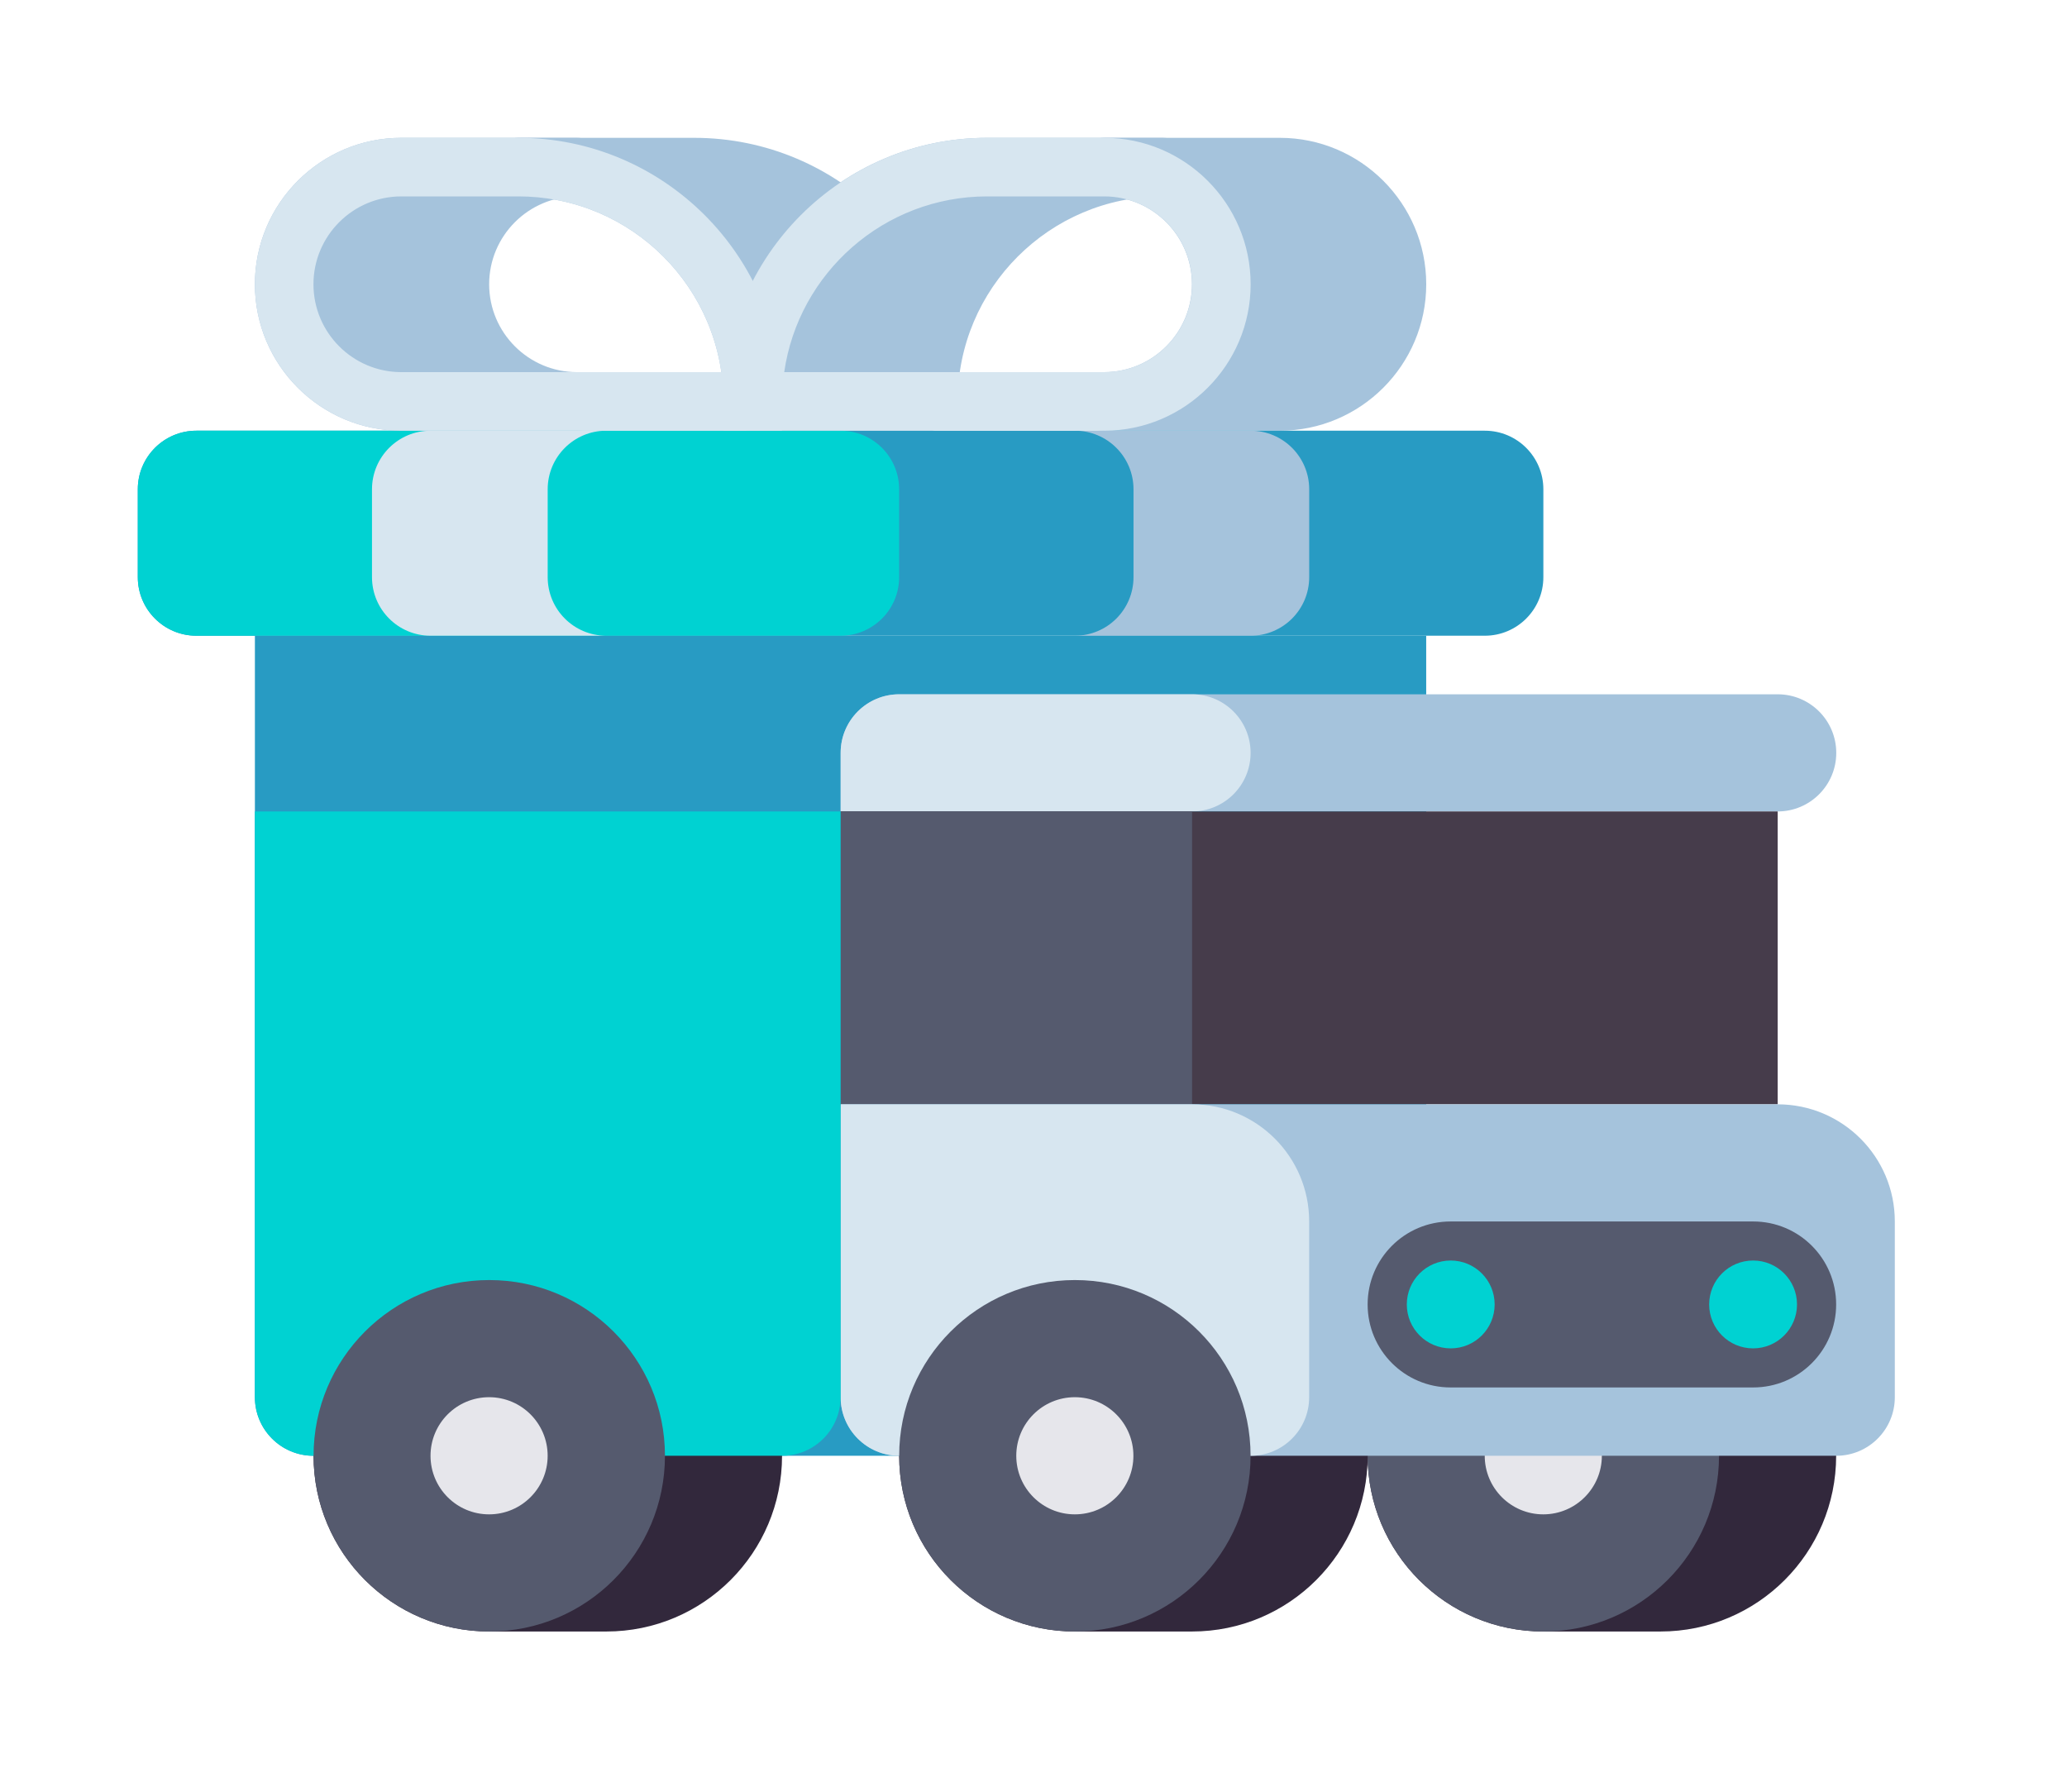 <svg width="60" height="52" viewBox="0 0 60 52" fill="none" xmlns="http://www.w3.org/2000/svg">
<g filter="url(#filter0_d_1_88)">
<path d="M41.399 36.55V14.45H7.399V36.55C7.399 37.489 8.16 38.25 9.099 38.25H39.699C40.638 38.25 41.399 37.489 41.399 36.55Z" fill="#289BC3"/>
<path d="M17.602 33.15H14.201C11.385 33.15 9.102 35.433 9.102 38.25C9.102 41.066 11.385 43.35 14.201 43.35H17.602C20.418 43.35 22.701 41.066 22.701 38.25C22.701 35.433 20.418 33.15 17.602 33.15Z" fill="#32283C"/>
<path d="M48.199 33.15H44.799C41.982 33.15 39.699 35.433 39.699 38.25C39.699 41.066 41.982 43.35 44.799 43.35H48.199C51.015 43.35 53.299 41.066 53.299 38.25C53.299 35.433 51.015 33.15 48.199 33.15Z" fill="#32283C"/>
<path d="M44.799 43.35C47.615 43.35 49.899 41.066 49.899 38.25C49.899 35.433 47.615 33.15 44.799 33.15C41.982 33.15 39.699 35.433 39.699 38.25C39.699 41.066 41.982 43.35 44.799 43.35Z" fill="#555A6E"/>
<path d="M44.798 39.95C45.736 39.95 46.498 39.189 46.498 38.25C46.498 37.311 45.736 36.55 44.798 36.55C43.859 36.55 43.098 37.311 43.098 38.25C43.098 39.189 43.859 39.95 44.798 39.95Z" fill="#E6E6EB"/>
<path d="M34.601 33.15H31.201C28.384 33.15 26.101 35.433 26.101 38.25C26.101 41.066 28.384 43.35 31.201 43.35H34.601C37.418 43.35 39.701 41.066 39.701 38.25C39.701 35.433 37.418 33.15 34.601 33.15Z" fill="#32283C"/>
<path d="M51.602 16.15H26.102C25.163 16.15 24.402 16.911 24.402 17.85V19.55H51.602C52.541 19.55 53.302 18.789 53.302 17.85C53.302 16.911 52.541 16.15 51.602 16.15Z" fill="#A5C3DC"/>
<path d="M34.602 16.15H26.102C25.163 16.15 24.402 16.911 24.402 17.85V19.55H34.602C35.541 19.55 36.302 18.789 36.302 17.85C36.302 16.911 35.541 16.15 34.602 16.15Z" fill="#D7E6F0"/>
<path d="M24.402 19.55H51.602V28.05H24.402V19.55Z" fill="#463C4B"/>
<path d="M24.402 19.55H34.602V28.05H24.402V19.55Z" fill="#555A6E"/>
<path d="M53.302 38.25H26.102C25.163 38.25 24.402 37.489 24.402 36.55V28.05H51.602C53.48 28.05 55.002 29.572 55.002 31.45V36.55C55.002 37.489 54.241 38.25 53.302 38.25Z" fill="#A5C3DC"/>
<path d="M36.302 38.25H26.102C25.163 38.25 24.402 37.489 24.402 36.55V28.05H34.602C36.48 28.05 38.002 29.572 38.002 31.45V36.55C38.002 37.489 37.241 38.25 36.302 38.25Z" fill="#D7E6F0"/>
<path d="M42.107 31.45H50.891C52.221 31.45 53.299 32.528 53.299 33.858C53.299 35.188 52.221 36.267 50.89 36.267H42.107C40.777 36.267 39.699 35.188 39.699 33.858C39.699 32.528 40.777 31.45 42.107 31.45Z" fill="#555A6E"/>
<path d="M42.111 35.133C42.815 35.133 43.386 34.562 43.386 33.858C43.386 33.154 42.815 32.583 42.111 32.583C41.407 32.583 40.836 33.154 40.836 33.858C40.836 34.562 41.407 35.133 42.111 35.133Z" fill="#00D2D2"/>
<path d="M50.888 35.133C51.592 35.133 52.163 34.562 52.163 33.858C52.163 33.154 51.592 32.583 50.888 32.583C50.184 32.583 49.613 33.154 49.613 33.858C49.613 34.562 50.184 35.133 50.888 35.133Z" fill="#00D2D2"/>
<path d="M20.15 0H15.05C14.58 0 14.2 0.381 14.2 0.85C14.2 1.319 14.58 1.7 15.05 1.7C18.331 1.7 21 4.369 21 7.65C21 8.119 21.38 8.5 21.85 8.5H26.95C27.419 8.5 27.8 8.119 27.8 7.65C27.8 3.432 24.368 0 20.15 0Z" fill="#A5C3DC"/>
<path d="M33.749 0H28.649C24.431 0 21 3.432 21 7.65C21 8.119 21.38 8.5 21.849 8.5H26.95C27.419 8.5 27.799 8.119 27.799 7.65C27.799 4.369 30.469 1.7 33.749 1.7C34.219 1.7 34.599 1.319 34.599 0.85C34.599 0.381 34.219 0 33.749 0Z" fill="#A5C3DC"/>
<path d="M37.15 0H32.05C31.58 0 31.2 0.381 31.2 0.85C31.2 1.319 31.58 1.7 32.05 1.7C33.456 1.7 34.6 2.844 34.6 4.25C34.6 5.656 33.456 6.8 32.05 6.8C31.58 6.8 31.2 7.181 31.2 7.65C31.2 8.119 31.58 8.5 32.05 8.5H37.15C39.493 8.5 41.4 6.593 41.4 4.25C41.4 1.907 39.493 0 37.15 0Z" fill="#A5C3DC"/>
<path d="M16.749 6.8C15.343 6.8 14.199 5.656 14.199 4.25C14.199 2.844 15.343 1.7 16.749 1.7C17.218 1.7 17.599 1.319 17.599 0.85C17.599 0.381 17.218 0 16.749 0H11.649C9.305 0 7.399 1.907 7.399 4.25C7.399 6.593 9.305 8.5 11.649 8.5H16.749C17.218 8.5 17.599 8.119 17.599 7.65C17.599 7.181 17.218 6.8 16.749 6.8Z" fill="#A5C3DC"/>
<path d="M43.1 8.5H5.7C4.761 8.5 4 9.261 4 10.2V12.75C4 13.689 4.761 14.45 5.7 14.45H43.1C44.039 14.45 44.8 13.689 44.8 12.75V10.2C44.8 9.261 44.039 8.5 43.1 8.5Z" fill="#289BC3"/>
<path d="M22.699 38.25H9.099C8.16 38.25 7.399 37.489 7.399 36.55V19.55H24.399V36.55C24.399 37.489 23.638 38.25 22.699 38.25Z" fill="#00D2D2"/>
<path d="M24.4 8.5H5.7C4.761 8.5 4 9.261 4 10.2V12.75C4 13.689 4.761 14.45 5.7 14.45H24.4C25.339 14.45 26.1 13.689 26.1 12.75V10.2C26.1 9.261 25.339 8.5 24.4 8.5Z" fill="#00D2D2"/>
<path d="M15.898 12.75C15.898 13.689 16.659 14.45 17.598 14.45H12.498C11.559 14.45 10.798 13.689 10.798 12.75V10.2C10.798 9.261 11.559 8.5 12.498 8.5H17.598C16.659 8.5 15.898 9.261 15.898 10.2V12.75Z" fill="#D7E6F0"/>
<path d="M32.903 12.75C32.903 13.689 32.142 14.45 31.203 14.45H36.303C37.242 14.45 38.003 13.689 38.003 12.75V10.2C38.003 9.261 37.242 8.5 36.303 8.5H31.203C32.142 8.5 32.903 9.261 32.903 10.2V12.75Z" fill="#A5C3DC"/>
<path d="M32.053 8.5H21.003V7.65C21.003 3.432 24.435 0 28.653 0H32.053C34.396 0 36.303 1.907 36.303 4.25C36.303 6.593 34.396 8.5 32.053 8.5ZM22.764 6.8H32.053C33.459 6.8 34.603 5.656 34.603 4.25C34.603 2.844 33.459 1.7 32.053 1.7H28.653C25.661 1.7 23.177 3.92 22.764 6.8Z" fill="#D7E6F0"/>
<path d="M22.699 8.5H11.649C9.305 8.5 7.399 6.593 7.399 4.25C7.399 1.907 9.305 0 11.649 0H15.049C19.267 0 22.699 3.432 22.699 7.65V8.5ZM11.649 1.7C10.243 1.7 9.099 2.844 9.099 4.25C9.099 5.656 10.243 6.8 11.649 6.8H20.938C20.525 3.92 18.041 1.7 15.049 1.7H11.649Z" fill="#D7E6F0"/>
<path d="M31.201 43.35C34.018 43.35 36.301 41.066 36.301 38.25C36.301 35.433 34.018 33.15 31.201 33.15C28.384 33.15 26.101 35.433 26.101 38.25C26.101 41.066 28.384 43.35 31.201 43.35Z" fill="#555A6E"/>
<path d="M31.2 39.95C32.139 39.95 32.9 39.189 32.9 38.25C32.9 37.311 32.139 36.55 31.2 36.55C30.261 36.55 29.5 37.311 29.5 38.25C29.5 39.189 30.261 39.95 31.2 39.95Z" fill="#E6E6EB"/>
<path d="M14.201 43.35C17.018 43.35 19.302 41.066 19.302 38.25C19.302 35.433 17.018 33.15 14.201 33.15C11.385 33.15 9.102 35.433 9.102 38.25C9.102 41.066 11.385 43.35 14.201 43.35Z" fill="#555A6E"/>
<path d="M14.197 39.95C15.136 39.95 15.897 39.189 15.897 38.25C15.897 37.311 15.136 36.55 14.197 36.55C13.258 36.55 12.497 37.311 12.497 38.25C12.497 39.189 13.258 39.95 14.197 39.95Z" fill="#E6E6EB"/>
</g>
<defs>
<filter id="filter0_d_1_88" x="0" y="0" width="59.002" height="51.35" filterUnits="userSpaceOnUse" color-interpolation-filters="sRGB">
<feFlood flood-opacity="0" result="BackgroundImageFix"/>
<feColorMatrix in="SourceAlpha" type="matrix" values="0 0 0 0 0 0 0 0 0 0 0 0 0 0 0 0 0 0 127 0" result="hardAlpha"/>
<feOffset dy="4"/>
<feGaussianBlur stdDeviation="2"/>
<feComposite in2="hardAlpha" operator="out"/>
<feColorMatrix type="matrix" values="0 0 0 0 0 0 0 0 0 0 0 0 0 0 0 0 0 0 0.25 0"/>
<feBlend mode="normal" in2="BackgroundImageFix" result="effect1_dropShadow_1_88"/>
<feBlend mode="normal" in="SourceGraphic" in2="effect1_dropShadow_1_88" result="shape"/>
</filter>
</defs>
</svg>
